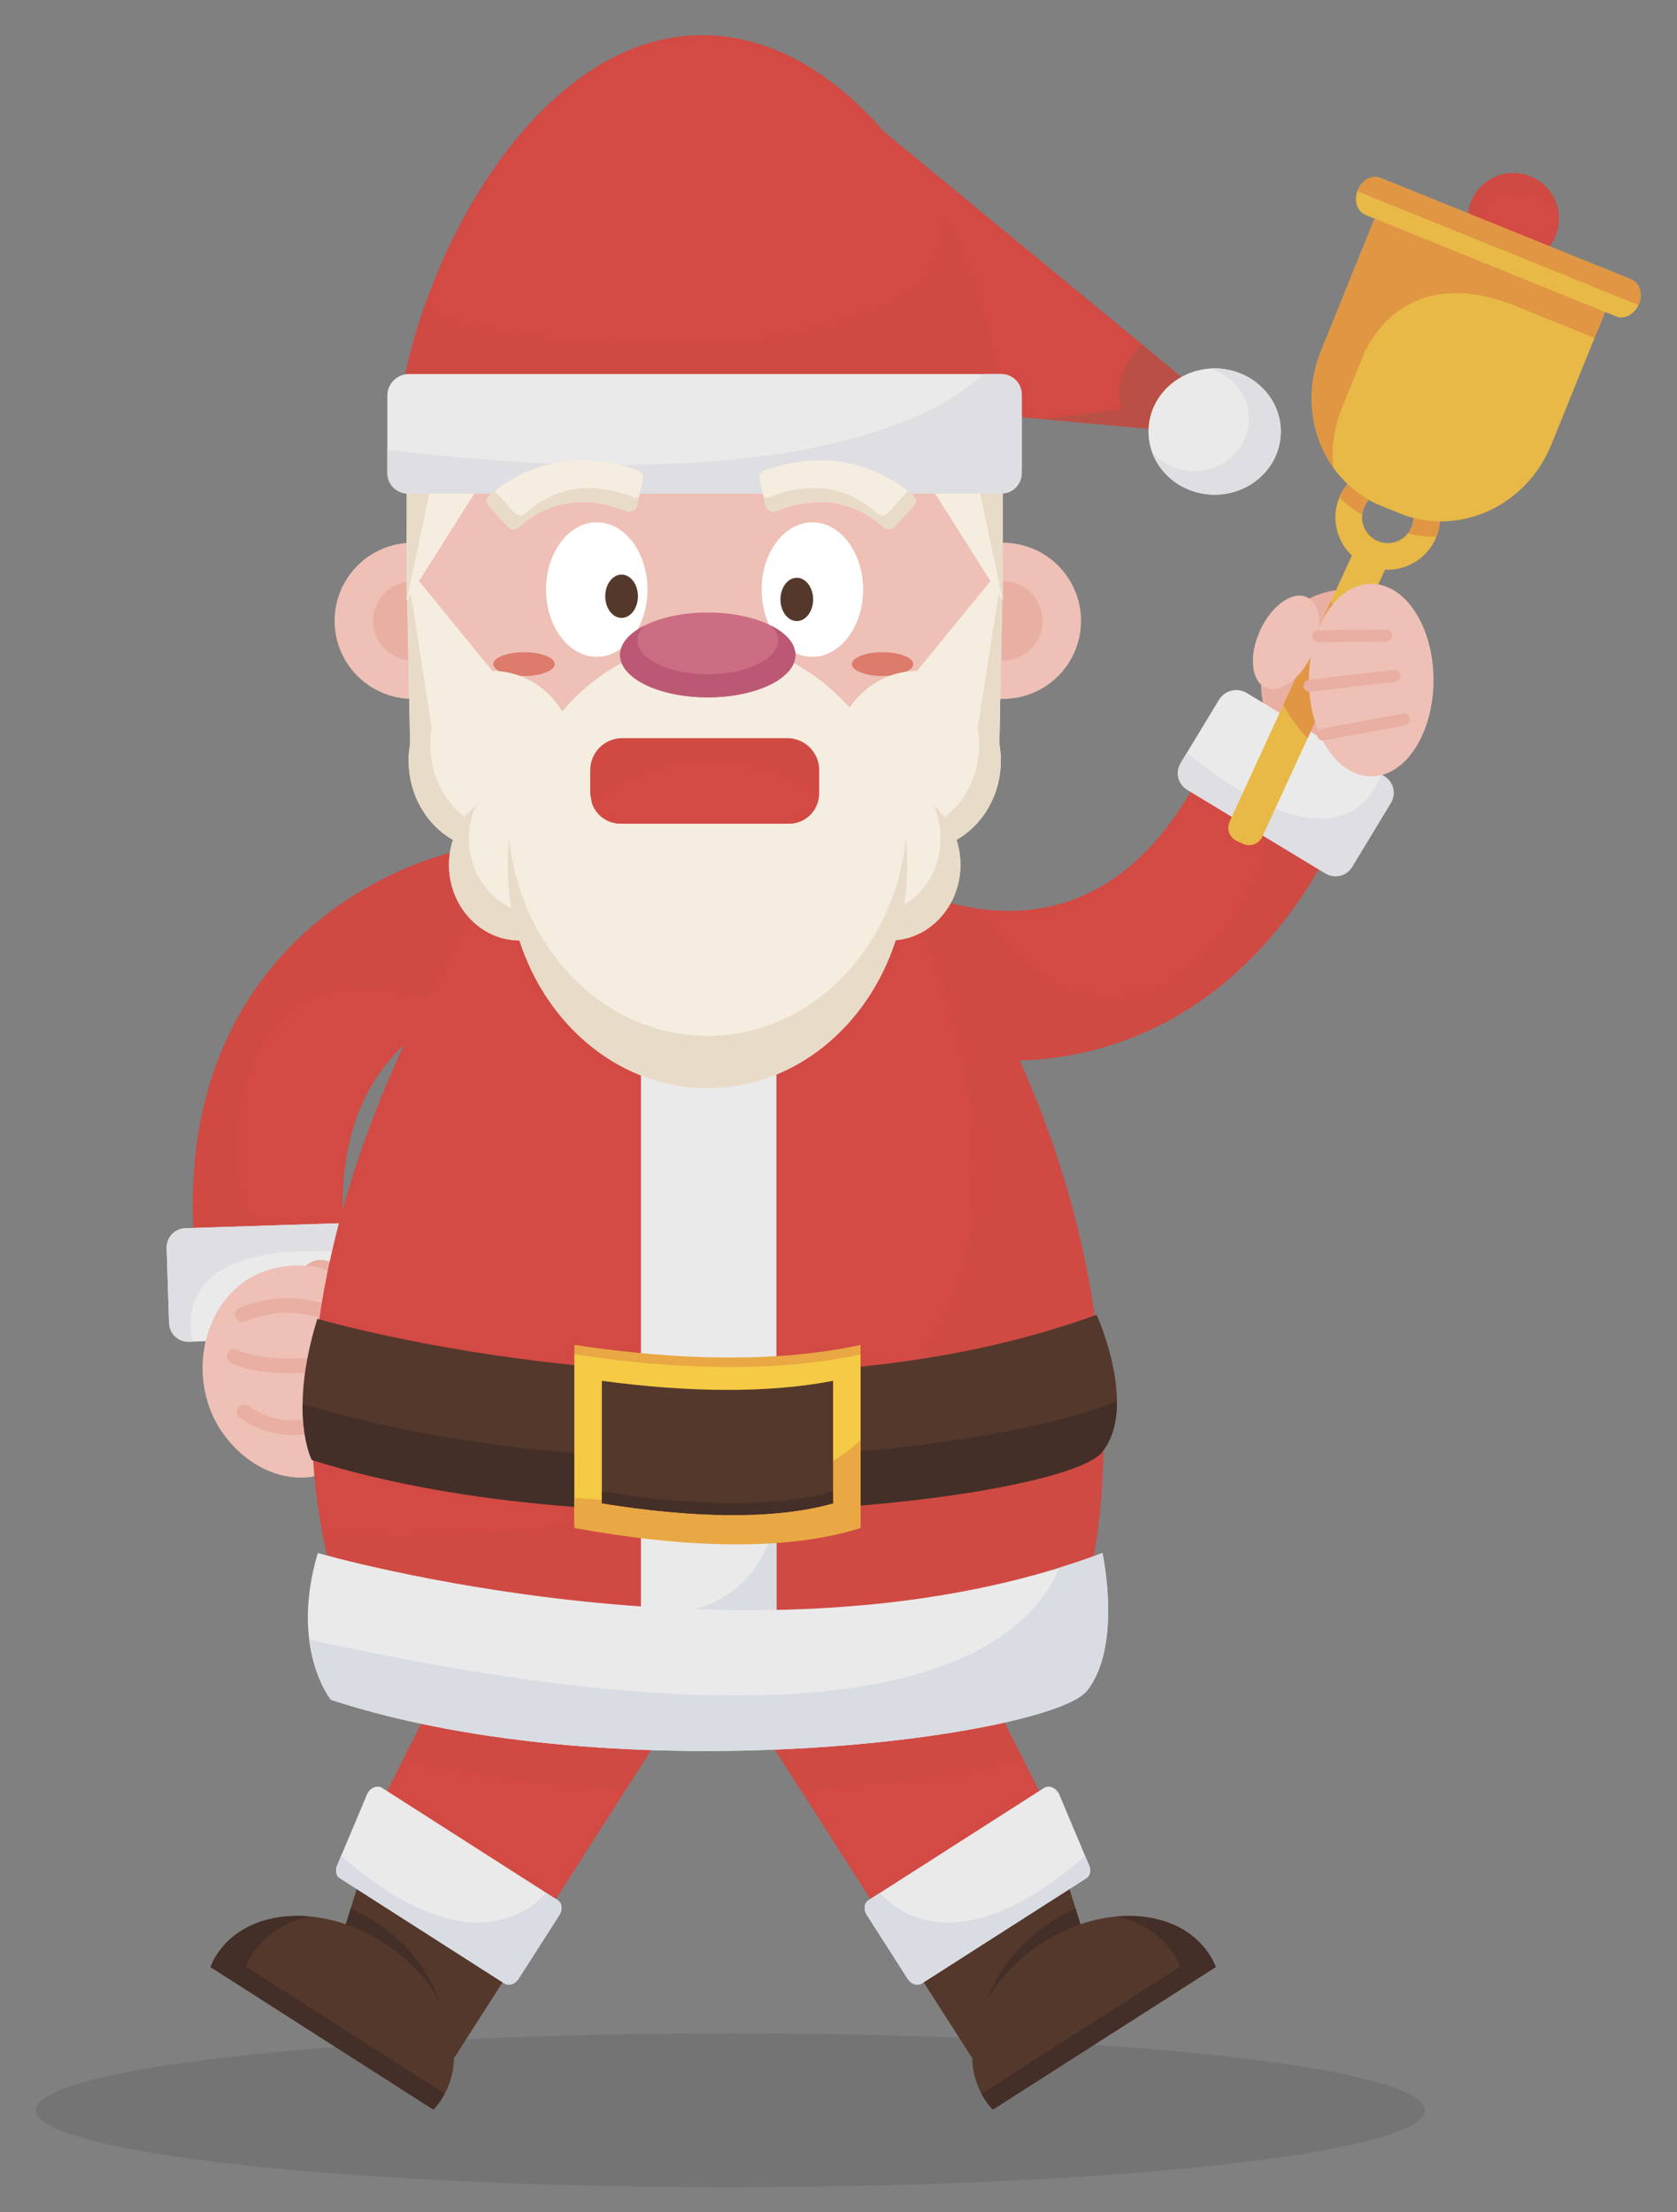 <?xml version="1.0" encoding="utf-8"?>
<!-- Generator: Adobe Illustrator 17.0.0, SVG Export Plug-In . SVG Version: 6.00 Build 0)  -->
<!DOCTYPE svg PUBLIC "-//W3C//DTD SVG 1.1//EN" "http://www.w3.org/Graphics/SVG/1.1/DTD/svg11.dtd">
<svg version="1.1" id="Layer_1" xmlns="http://www.w3.org/2000/svg" xmlns:xlink="http://www.w3.org/1999/xlink" x="0px" y="0px"
	 width="263px" height="347px" viewBox="0 0 263 347" enable-background="new 0 0 263 347" xml:space="preserve">
<rect x="0" y="0" width="263" height="347" fill="#808080" stroke="none"/>
<ellipse opacity="0.1" fill="#0D0F0F" cx="114.549" cy="330.996" rx="108.929" ry="12.069"/>
<g>
	<g id="hand">
		<ellipse fill="#E9AFA3" cx="210.875" cy="107.147" rx="13.119" ry="14.63"/>
		<g>
			<path fill="#D24A43" d="M141.426,163.871c-1.64-0.51-2.689-0.935-3.016-1.071l9.093-21.661l-0.107-0.044
				c0.069,0.028,6.866,2.666,15.187,1.46c10.595-1.536,19.27-8.721,25.781-21.354c2.972-5.766,10.056-8.035,15.822-5.059
				c5.766,2.972,8.032,10.056,5.059,15.822c-13.057,25.332-31.549,32.488-44.761,34.032
				C154.291,167.187,145.779,165.226,141.426,163.871z"/>
			<path fill="#CF4A43" d="M204.187,116.142c-3.214-1.659-6.837-1.685-9.93-0.386l1.967,5.371c0,0,9.206,14.396-9.474,30.447
				c-15.727,13.514-29.556-3.388-33.535-9.07c-3.503-0.515-5.778-1.393-5.817-1.409l0.106,0.044l-9.093,21.661
				c0.326,0.137,1.376,0.561,3.016,1.071c4.353,1.355,12.865,3.316,23.059,2.125c13.213-1.544,31.704-8.7,44.761-34.032
				C212.218,126.198,209.953,119.114,204.187,116.142z"/>
		</g>
		<g>
			<path fill="#EBEAEA" d="M207.757,136.932l-21.462-12.995c-1.493-0.904-1.974-2.865-1.071-4.357l5.944-9.816
				c0.904-1.493,2.865-1.974,4.357-1.071l21.462,12.995c1.493,0.904,1.974,2.865,1.071,4.357l-5.943,9.816
				C211.211,137.354,209.25,137.836,207.757,136.932z"/>
			<path fill="#DFDEE2" d="M217.151,121.787l-0.543-0.329c-1.828,4.92-8.438,14.371-30.479-3.375l-1.005,1.659
				c-0.849,1.403-0.397,3.245,1.006,4.094l21.79,13.194c1.403,0.849,3.245,0.397,4.094-1.006l6.142-10.143
				C219.007,124.479,218.554,122.636,217.151,121.787z"/>
		</g>
		<g>
			<g>
				<g>
					<circle fill="#D24A43" cx="237.338" cy="34.293" r="7.144"/>
					<path fill="#CF4A43" d="M231.024,37.635c-0.106-2.013,0.635-4.058,2.21-5.557c2.86-2.718,7.382-2.603,10.101,0.258
						c0.46,0.484,0.837,1.016,1.136,1.579c-0.087-1.641-0.734-3.26-1.954-4.543c-2.719-2.86-7.24-2.976-10.1-0.257
						C230.041,31.373,229.561,34.875,231.024,37.635z"/>
				</g>
				<g>
					<path fill="#E8B946" d="M214.521,88.743c4.193,1.722,8.986-0.281,10.709-4.473c1.721-4.193-0.282-8.987-4.474-10.709
						c-4.192-1.722-8.987,0.281-10.708,4.473C208.326,82.227,210.329,87.022,214.521,88.743z M219.17,77.422
						c2.06,0.847,3.044,3.202,2.198,5.262c-0.846,2.06-3.201,3.045-5.261,2.198c-2.06-0.846-3.045-3.202-2.198-5.262
						C214.754,77.561,217.11,76.576,219.17,77.422z"/>
					<path fill="#E19644" d="M225.259,84.188c1.662-4.173-0.338-8.915-4.503-10.626c-4.19-1.721-8.981,0.279-10.705,4.466
						c1.054,1.051,2.25,1.973,3.575,2.736c0.037-0.384,0.129-0.768,0.283-1.143c0.846-2.06,3.201-3.044,5.262-2.198
						c2.06,0.847,3.044,3.202,2.198,5.262c-0.149,0.362-0.346,0.689-0.578,0.98C222.271,84.039,223.771,84.209,225.259,84.188z"/>
					<path fill="#E8B946" d="M216.556,31.881l-9.41,23.237c-3.919,9.678,0.372,20.548,9.584,24.278l2.781,1.126
						c9.211,3.73,19.857-1.091,23.777-10.77l9.409-23.237L216.556,31.881z"/>
					<path fill="#E19644" d="M209.096,73.34c-0.308-3.05,0.105-6.246,1.351-9.322l3.607-8.907
						c2.326-4.599,8.546-12.529,22.546-7.551l13.467,5.453l2.631-6.497l-36.141-14.635l-9.41,23.237
						C204.578,61.463,205.537,68.318,209.096,73.34z"/>
					<path fill="#E8B946" d="M212.923,29.833c0.65-1.605,2.255-2.469,3.587-1.93l39.283,15.907c1.331,0.539,1.883,2.276,1.233,3.882
						l0,0c-0.65,1.605-2.256,2.469-3.586,1.93l-39.283-15.907C212.824,33.175,212.273,31.438,212.923,29.833L212.923,29.833z"/>
					<path fill="#E19644" d="M257.025,47.691c0.65-1.605,0.098-3.343-1.233-3.882l-39.283-15.907
						c-1.331-0.539-2.936,0.325-3.587,1.93c-0.022,0.054-0.039,0.107-0.057,0.161l44.089,17.853
						C256.978,47.795,257.003,47.744,257.025,47.691z"/>
				</g>
			</g>
			<g>
				<path fill="#E8B946" d="M194.949,132.355l-0.991-0.455c-1.139-0.523-1.643-1.883-1.119-3.022l19.627-42.72
					c0.523-1.139,1.883-1.643,3.022-1.119l0.991,0.455c1.139,0.523,1.643,1.883,1.119,3.022l-19.627,42.72
					C197.448,132.375,196.088,132.879,194.949,132.355z"/>
				<path fill="#E19644" d="M201.248,110.574c1.024,1.779,2.342,3.756,3.817,5.221l7.775-16.922l-4.156-4.483L201.248,110.574z"/>
			</g>
		</g>
		<g>
			
				<ellipse transform="matrix(0.909 0.417 -0.417 0.909 60.495 -74.951)" fill="#EEC0B6" cx="201.582" cy="100.812" rx="4.481" ry="7.792"/>
			<ellipse fill="#EEC0B6" cx="215.041" cy="106.672" rx="9.774" ry="15.106"/>
			<g>
				<path fill="#E9AFA3" d="M221.055,112.512c0.021,0.054,0.037,0.111,0.048,0.17c0.094,0.51-0.243,1-0.753,1.095l-12.719,2.351
					c-0.51,0.095-1-0.233-1.095-0.753c-0.094-0.51,0.243-1,0.753-1.095l12.719-2.351C220.459,111.846,220.895,112.1,221.055,112.512
					z"/>
				<path fill="#E9AFA3" d="M219.6,105.669c0.029,0.074,0.048,0.151,0.057,0.233c0.06,0.515-0.31,0.981-0.825,1.042l-13.355,1.555
					c-0.517,0.06-0.982-0.308-1.042-0.825c-0.06-0.515,0.31-0.981,0.825-1.042l13.355-1.555
					C219.049,105.026,219.449,105.28,219.6,105.669z"/>
				<path fill="#E9AFA3" d="M218.245,99.345c0.04,0.103,0.062,0.214,0.063,0.331c0.005,0.52-0.411,0.944-0.931,0.949l-10.646,0.102
					c-0.519,0.006-0.944-0.409-0.948-0.93c-0.005-0.52,0.411-0.944,0.931-0.949l10.646-0.102
					C217.762,98.742,218.108,98.991,218.245,99.345z"/>
			</g>
		</g>
	</g>
	<g>
		<g>
			<path fill="#D24A43" d="M70.134,133.895c1.653-0.466,2.764-0.682,3.112-0.746l4.185,23.117l0.113-0.021
				c-0.073,0.014-7.209,1.508-13.528,7.055c-8.045,7.064-11.401,17.815-9.974,31.956c0.652,6.454-4.051,12.218-10.507,12.866
				c-6.454,0.652-12.215-4.052-12.866-10.507c-2.862-28.355,8.74-44.435,18.975-52.931C57.54,138.128,65.746,135.132,70.134,133.895
				z"/>
			<path fill="#CF4A43" d="M43.535,208.121c3.599-0.361,6.65-2.315,8.536-5.089l-4.576-3.431c0,0-15.565-7.051-8.654-30.69
				c5.819-19.903,26.626-13.271,33.059-10.677c3.218-1.478,5.603-1.982,5.645-1.99l-0.113,0.021l-4.185-23.117
				c-0.348,0.063-1.459,0.279-3.112,0.746c-4.388,1.237-12.593,4.233-20.49,10.788c-10.236,8.496-21.837,24.577-18.975,52.931
				C31.32,204.068,37.08,208.773,43.535,208.121z"/>
		</g>
		<g>
			<path fill="#EBEAEA" d="M29.208,192.638l25.077-0.804c1.744-0.056,3.217,1.325,3.273,3.069l0.368,11.469
				c0.056,1.744-1.325,3.217-3.069,3.273l-25.077,0.804c-1.744,0.056-3.217-1.325-3.273-3.069l-0.368-11.469
				C26.083,194.167,27.464,192.694,29.208,192.638z"/>
			<path fill="#DFDEE2" d="M29.588,210.455l0.634-0.02c-1.15-5.121-0.76-16.647,27.392-13.785l-0.062-1.938
				c-0.053-1.639-1.436-2.937-3.075-2.884l-25.459,0.817c-1.639,0.053-2.937,1.436-2.884,3.075l0.38,11.852
				C26.566,209.21,27.949,210.508,29.588,210.455z"/>
		</g>
		
			<ellipse transform="matrix(0.996 -0.091 0.091 0.996 -18.359 5.441)" fill="#E9AFA3" cx="50.597" cy="204.433" rx="4.728" ry="6.857"/>
		<g>
			<path fill="#EEC0B6" d="M48.995,198.631c0,0,6.392-0.149,3.445,8.547c-2.946,8.695-4.165,10.642,0.343,17.582
				c4.508,6.94-9.352,11.308-17.559,0.413C27.418,214.811,33.22,196.772,48.995,198.631z"/>
			<g>
				<path fill="#E9AFA3" d="M37.139,206.902c-0.065-0.074-0.122-0.156-0.167-0.246c-0.293-0.579-0.032-1.255,0.581-1.512
					c8.514-3.558,15.428,0.2,15.717,0.361c0.59,0.328,0.796,1.033,0.459,1.575c-0.336,0.54-1.087,0.711-1.677,0.385
					c-0.254-0.14-6.129-3.279-13.438-0.225C38.096,207.456,37.491,207.303,37.139,206.902z"/>
				<path fill="#E9AFA3" d="M35.857,213.481c-0.301-0.344-0.381-0.826-0.163-1.239c0.296-0.562,1.032-0.781,1.645-0.489
					c4.347,2.071,12.626,1.113,12.709,1.103c0.672-0.08,1.302,0.362,1.407,0.991c0.105,0.628-0.354,1.201-1.026,1.282
					c-0.37,0.044-9.122,1.061-14.165-1.343C36.103,213.711,35.965,213.604,35.857,213.481z"/>
				<path fill="#E9AFA3" d="M37.413,222.18c-0.357-0.407-0.389-0.994-0.042-1.419c0.406-0.497,1.177-0.582,1.723-0.19
					c5.669,4.072,11.872,1.254,11.934,1.225c0.601-0.28,1.342-0.05,1.665,0.519c0.318,0.567,0.089,1.255-0.512,1.536
					c-0.309,0.144-7.653,3.479-14.557-1.479C37.544,222.314,37.474,222.25,37.413,222.18z"/>
			</g>
		</g>
	</g>
	<g>
		<g>
			<polygon fill="#54382C" points="56.154,295.631 51.624,310.209 71.244,322.759 79.177,310.357 			"/>
			<path fill="#442E28" d="M51.622,310.208l17.847,11.416c1.359-6.867-2.834-15.198-10.842-20.321
				c-1.186-0.758-2.4-1.409-3.627-1.958L51.622,310.208z"/>
			<path fill="#54382C" d="M67.97,330.89c0.482-0.52,0.925-1.08,1.315-1.69c4.679-7.315,0.569-18.3-9.18-24.535
				c-9.749-6.236-21.445-5.361-26.123,1.954c-0.39,0.609-0.713,1.246-0.983,1.902L67.97,330.89z"/>
			<path fill="#442E28" d="M38.566,308.456c0.276-0.651,0.603-1.286,0.993-1.896c2.021-3.16,5.268-5.167,9.042-5.961
				c-6.143-0.563-11.724,1.494-14.619,6.02c-0.39,0.609-0.713,1.246-0.983,1.902L67.97,330.89c0.482-0.52,0.925-1.08,1.314-1.69
				c0.167-0.261,0.32-0.528,0.464-0.798L38.566,308.456z"/>
		</g>
		<g>
			<polygon fill="#D24A43" points="82.995,304.387 57.175,287.871 74.511,253.696 103.542,272.265 			"/>
			<path fill="#CF4A43" d="M63.324,275.75c11.209,2.762,23.16,4.274,34.868,4.88l5.35-8.364l-29.031-18.57L63.324,275.75z"/>
		</g>
		<g>
			<path fill="#EBEAEA" d="M79.108,311.103l-25.803-16.505c-0.588-0.376-0.775-1.204-0.447-1.983l4.687-11.137
				c0.44-1.046,1.596-1.553,2.386-1.048l27.533,17.611c0.687,0.439,0.81,1.474,0.275,2.311l-6.416,10.031
				C80.785,311.22,79.794,311.543,79.108,311.103z"/>
			<path fill="#D9DDE3" d="M87.462,298.042l-1.809-1.157c-2.829,3.196-12.762,11.093-32.156-5.789l-0.64,1.52
				c-0.328,0.779-0.141,1.606,0.447,1.983l25.803,16.505c0.687,0.44,1.678,0.117,2.213-0.72l6.416-10.03
				C88.272,299.516,88.149,298.481,87.462,298.042z"/>
		</g>
	</g>
	<g>
		<g>
			<polygon fill="#54382C" points="167.52,295.631 172.049,310.209 152.429,322.759 144.497,310.357 			"/>
			<path fill="#442E28" d="M172.051,310.208l-17.847,11.416c-1.359-6.867,2.834-15.198,10.842-20.321
				c1.186-0.758,2.4-1.409,3.628-1.958L172.051,310.208z"/>
			<path fill="#54382C" d="M155.703,330.89c-0.482-0.52-0.925-1.08-1.315-1.69c-4.679-7.315-0.569-18.3,9.18-24.535
				c9.749-6.236,21.445-5.361,26.123,1.954c0.39,0.609,0.713,1.246,0.983,1.902L155.703,330.89z"/>
			<path fill="#442E28" d="M185.108,308.456c-0.276-0.651-0.603-1.286-0.993-1.896c-2.021-3.16-5.268-5.167-9.042-5.961
				c6.143-0.563,11.724,1.494,14.619,6.02c0.39,0.609,0.713,1.246,0.983,1.902l-34.971,22.369c-0.482-0.52-0.925-1.08-1.315-1.69
				c-0.167-0.261-0.32-0.528-0.464-0.798L185.108,308.456z"/>
		</g>
		<g>
			<polygon fill="#D24A43" points="140.678,304.387 166.499,287.871 149.163,253.696 120.132,272.265 			"/>
			<path fill="#CF4A43" d="M160.35,275.75c-11.209,2.762-23.16,4.274-34.868,4.88l-5.35-8.364l29.031-18.57L160.35,275.75z"/>
		</g>
		<g>
			<path fill="#EBEAEA" d="M144.566,311.103l25.803-16.505c0.588-0.376,0.775-1.204,0.447-1.983l-4.687-11.137
				c-0.44-1.046-1.596-1.553-2.386-1.048l-27.533,17.611c-0.687,0.439-0.81,1.474-0.275,2.311l6.416,10.031
				C142.888,311.22,143.879,311.543,144.566,311.103z"/>
			<path fill="#D9DDE3" d="M136.211,298.042l1.809-1.157c2.829,3.196,12.762,11.093,32.156-5.789l0.64,1.52
				c0.328,0.779,0.141,1.606-0.447,1.983l-25.803,16.505c-0.687,0.44-1.678,0.117-2.213-0.72l-6.416-10.03
				C135.401,299.516,135.524,298.481,136.211,298.042z"/>
		</g>
	</g>
	<g>
		<path fill="#D24A43" d="M84.423,128.226c0,0-50.46,64.414-31.079,122.943c0,0,63.675,20.316,117.06-1.981
			c0,0,16.735-56.288-33.654-120.962H84.423z"/>
		<path fill="#CF4A43" d="M136.749,128.226h-2.863c2.68,1.621,3.927,3.498,3.927,3.498s69.503,115.087-87.216,108.901
			c0.685,3.526,1.587,7.045,2.746,10.544c0,0,63.675,20.317,117.06-1.981C170.403,249.188,187.138,192.899,136.749,128.226z"/>
		<rect x="100.517" y="128.226" fill="#EBEAEA" width="21.249" height="130.89"/>
		<path fill="#D9DDE3" d="M121.766,237.713c0,0-1.663,13.777-16.046,15.267c0,0,12.489,1.961,16.046,0.238V237.713z"/>
		<g>
			<path fill="#EBEAEA" d="M49.846,243.587c0,0,69.53,20.199,123.045,0c0,0,3.183,14.569-2.433,21.617
				c-5.616,7.048-72.452,16.444-118.563,1.409C51.894,266.614,45.372,258.548,49.846,243.587z"/>
			<path fill="#D9DDE3" d="M172.891,243.587c-2.223,0.839-4.476,1.603-6.749,2.307c-4.952,12.048-26.468,31.5-117.65,11.246
				c0.773,6.213,3.403,9.474,3.403,9.474c46.111,15.035,112.947,5.638,118.563-1.409
				C176.074,258.156,172.891,243.587,172.891,243.587z"/>
		</g>
		<g>
			<g>
				<path fill="#54382C" d="M49.77,206.851c0,0,66.619,19.571,122.209-0.628c0,0,6.617,14.569,0.783,21.617
					c-5.834,7.048-75.951,16.19-123.851,1.155C48.912,228.996,45.123,221.812,49.77,206.851z"/>
				<path fill="#442E28" d="M47.464,220.199c-0.065,5.908,1.448,8.797,1.448,8.797c47.9,15.035,118.017,5.892,123.851-1.155
					c1.815-2.192,2.424-5.112,2.403-8.095C159.2,226.687,98.696,235.646,47.464,220.199z"/>
			</g>
			<g>
				<path fill="#E9A844" d="M134.955,237.727c-11.596,3.68-27.472,3.161-44.87,0v-26.781c16.797,2.548,32.305,2.743,44.87,0V237.727
					z"/>
				<path fill="#F5CA44" d="M134.955,239.215c-11.596,3.68-27.472,3.161-44.87,0v-26.781c16.797,2.548,32.305,2.743,44.87,0V239.215
					z"/>
				<path fill="#E9A844" d="M90.085,234.919v4.751c17.398,3.161,33.273,3.68,44.87,0v-13.809
					C128.75,231.808,116.053,237.277,90.085,234.919z"/>
				<path fill="#54382C" d="M130.648,235.791c-9.37,2.639-22.198,2.267-36.256,0v-19.207c13.573,1.827,26.103,1.967,36.256,0
					V235.791z"/>
				<path fill="#442E28" d="M94.392,233.927v1.864c14.058,2.267,26.886,2.639,36.256,0v-1.864
					C121.278,236.566,108.45,236.194,94.392,233.927z"/>
			</g>
		</g>
	</g>
	<g>
		<g>
			<g>
				<circle fill="#EEC0B6" cx="157.286" cy="97.376" r="12.25"/>
				<circle fill="#E9AFA3" cx="157.286" cy="97.376" r="6.211"/>
			</g>
			<g>
				<circle fill="#EEC0B6" cx="64.727" cy="97.376" r="12.25"/>
				<circle fill="#E9AFA3" cx="64.727" cy="97.376" r="6.211"/>
			</g>
			<circle fill="#EEC0B6" cx="110.561" cy="94.227" r="45.835"/>
		</g>
		<g>
			<ellipse fill="#FFFFFF" cx="93.588" cy="92.473" rx="7.957" ry="10.547"/>
			<ellipse fill="#54382C" cx="97.481" cy="93.52" rx="2.562" ry="3.396"/>
		</g>
		<g>
			<ellipse fill="#FFFFFF" cx="127.401" cy="92.473" rx="7.956" ry="10.548"/>
			<ellipse fill="#54382C" cx="124.961" cy="94.019" rx="2.562" ry="3.396"/>
		</g>
		<ellipse fill="#DD7B6C" cx="82.173" cy="104.167" rx="4.816" ry="1.864"/>
		<ellipse fill="#DD7B6C" cx="138.41" cy="104.167" rx="4.816" ry="1.864"/>
		<g>
			<g>
				<g>
					<g>
						<path fill="#F5EDE0" d="M156.728,116.715l0.558-27.976l-13.463,16.493c-7.252,0-13.132,6.304-13.132,14.08
							s5.879,14.08,13.132,14.08c7.252,0,13.132-6.304,13.132-14.08C156.955,118.424,156.875,117.557,156.728,116.715
							L156.728,116.715z"/>
						<path fill="#E8DCC9" d="M157.286,88.739l-3.945,25.456c0.146,0.842,0.227,1.709,0.227,2.596c0,7.776-5.879,14.08-13.131,14.08
							c-2.035,0-3.963-0.497-5.682-1.383c2.358,2.416,5.551,3.903,9.07,3.903c7.252,0,13.132-6.304,13.132-14.08
							c0-0.887-0.08-1.755-0.227-2.596L157.286,88.739z"/>
					</g>
					<g>
						<ellipse fill="#F5EDE0" cx="139.548" cy="135.633" rx="11.075" ry="11.875"/>
						<path fill="#E8DCC9" d="M146.373,126.285c0.726,1.581,1.136,3.358,1.136,5.239c0,6.559-4.959,11.875-11.075,11.875
							c-2.576,0-4.945-0.945-6.826-2.527c1.805,3.93,5.577,6.636,9.94,6.636c6.117,0,11.075-5.317,11.075-11.875
							C150.623,131.836,148.959,128.458,146.373,126.285z"/>
					</g>
					<g>
						<path fill="#F5EDE0" d="M64.313,116.715l-0.558-27.976l13.463,16.493c7.252,0,13.131,6.304,13.131,14.08
							s-5.879,14.08-13.131,14.08c-7.252,0-13.131-6.304-13.131-14.08C64.086,118.424,64.166,117.557,64.313,116.715L64.313,116.715
							z"/>
						<path fill="#E8DCC9" d="M63.755,88.739l3.945,25.456c-0.146,0.842-0.227,1.709-0.227,2.596c0,7.776,5.879,14.08,13.132,14.08
							c2.035,0,3.963-0.497,5.682-1.383c-2.357,2.416-5.55,3.903-9.069,3.903c-7.252,0-13.131-6.304-13.131-14.08
							c0-0.887,0.08-1.755,0.227-2.596L63.755,88.739z"/>
					</g>
					<g>
						<ellipse fill="#F5EDE0" cx="81.493" cy="135.633" rx="11.075" ry="11.875"/>
						<path fill="#E8DCC9" d="M74.668,126.285c-0.726,1.581-1.135,3.358-1.135,5.239c0,6.559,4.959,11.875,11.075,11.875
							c2.576,0,4.944-0.945,6.826-2.527c-1.806,3.93-5.577,6.636-9.94,6.636c-6.117,0-11.075-5.317-11.075-11.875
							C70.418,131.836,72.082,128.458,74.668,126.285z"/>
					</g>
					<g>
						<ellipse fill="#F5EDE0" cx="110.959" cy="135.633" rx="31.335" ry="35.037"/>
						<path fill="#E8DCC9" d="M110.959,162.486c-16.067,0-29.301-13.524-31.115-30.945c-0.14,1.343-0.22,2.707-0.22,4.092
							c0,19.351,14.029,35.038,31.335,35.038c17.306,0,31.335-15.687,31.335-35.038c0-1.385-0.08-2.749-0.22-4.092
							C140.26,148.962,127.025,162.486,110.959,162.486z"/>
					</g>
				</g>
				<g>
					<ellipse fill="#CC6D84" cx="110.99" cy="102.727" rx="13.751" ry="6.653"/>
					<path fill="#BB5975" d="M121.002,98.169c0.654,0.682,1.022,1.442,1.022,2.244c0,2.948-4.94,5.339-11.033,5.339
						c-6.094,0-11.033-2.39-11.033-5.339c0-0.802,0.368-1.561,1.022-2.244c-2.317,1.191-3.739,2.794-3.739,4.558
						c0,3.674,6.156,6.653,13.751,6.653c7.594,0,13.751-2.979,13.751-6.653C124.741,100.962,123.319,99.359,121.002,98.169z"/>
				</g>
				<g>
					<path fill="#CF4A43" d="M123.472,129.192H97.569c-2.75,0-5-2.25-5-5v-3.415c0-2.75,2.25-5,5-5h25.904c2.75,0,5,2.25,5,5v3.415
						C128.472,126.942,126.222,129.192,123.472,129.192z"/>
					<path fill="#D24A43" d="M111.142,119.294c-7.497,0-14.159,2.51-18.397,6.401c0.537,2.003,2.356,3.497,4.522,3.497h26.507
						c2.492,0,4.527-1.971,4.671-4.429C124.199,121.408,118.022,119.294,111.142,119.294z"/>
				</g>
			</g>
			<g>
				<polygon fill="#F5EDE0" points="63.778,76.535 63.755,94.227 74.953,76.535 				"/>
				<polygon fill="#E8DCC9" points="63.763,76.535 63.755,94.227 67.521,76.535 				"/>
			</g>
			<g>
				<polygon fill="#F5EDE0" points="157.263,76.535 157.286,94.227 146.088,76.535 				"/>
				<polygon fill="#E8DCC9" points="157.278,76.535 157.286,94.227 153.52,76.535 				"/>
			</g>
		</g>
		<g>
			<g>
				<path fill="#D24A43" d="M127.06,11.099l62.679,51.697c1.349,0.75,1.826,2.458,1.061,3.8l0,0
					c-0.539,0.944-1.579,1.487-2.662,1.388l-78.662-7.177c-1.539-0.14-2.667-1.512-2.507-3.049l2.494-37.566
					C110.86,3.483,125.321,10.131,127.06,11.099z"/>
				<path fill="#BA4F46" d="M189.74,62.796l-10.591-8.735c-1.001,0.883-2.471,2.797-3.089,4.629c-1.309,3.884,0,5.482,0,5.482
					l-12.562,1.564l24.642,2.248c1.083,0.099,2.123-0.444,2.662-1.388C191.566,65.254,191.089,63.546,189.74,62.796z"/>
			</g>
			<g>
				<path fill="#D24A43" d="M157.13,66.912c0.021-0.897,0.017-1.8-0.043-2.712c-1.533-23.599-20.855-58.689-46.938-58.689
					c-26.084,0-44.595,35.324-47.519,58.689c-0.114,0.912-0.167,1.814-0.191,2.712H157.13z"/>
				<path fill="#CF4A43" d="M157.087,64.2c-0.595-9.151-3.874-20.026-9.175-29.917l-0.135,1.929c0,0,2.847,18.226-45.012,17.849
					c0,0-30.486,0.02-36.041-5.707c-0.067-0.069-0.125-0.148-0.185-0.225c-1.954,5.595-3.287,11.104-3.909,16.072
					c-0.114,0.912-0.167,1.814-0.191,2.712h94.691C157.151,66.015,157.147,65.112,157.087,64.2z"/>
			</g>
			<g>
				<ellipse fill="#EBEAEA" cx="190.488" cy="67.69" rx="10.377" ry="9.903"/>
				<path fill="#DFDEE2" d="M190.488,57.787c-0.248,0-0.493,0.011-0.737,0.028c3.539,1.018,6.117,4.151,6.117,7.861
					c0,4.534-3.852,8.21-8.603,8.21c-2.633,0-4.989-1.13-6.567-2.909c1.42,3.854,5.266,6.617,9.79,6.617
					c5.731,0,10.377-4.434,10.377-9.903C200.865,62.221,196.219,57.787,190.488,57.787z"/>
			</g>
			<g>
				<path fill="#EBEAEA" d="M156.872,77.418H64.117c-1.853,0-3.369-1.516-3.369-3.369V62.041c0-1.853,1.516-3.369,3.369-3.369
					h92.755c1.853,0,3.369,1.516,3.369,3.369v12.007C160.241,75.902,158.725,77.418,156.872,77.418z"/>
				<path fill="#DFDEE2" d="M157.075,58.672h-2.87c-6.264,5.974-28.231,19.727-93.457,11.895v3.685c0,1.741,1.425,3.166,3.166,3.166
					h93.161c1.741,0,3.166-1.425,3.166-3.166V61.838C160.241,60.097,158.817,58.672,157.075,58.672z"/>
			</g>
		</g>
		<g>
			<path fill="#F5EDE0" d="M100.849,75.099c0.123-0.545-0.197-1.106-0.761-1.307c-4.484-1.596-8.845-1.997-13.03-1.177
				c-4.664,0.914-8.111,3.182-10.335,5.127c-0.477,0.417-0.515,1.1-0.093,1.565l2.963,3.263c0.466,0.513,1.304,0.558,1.822,0.09
				c1.487-1.346,3.923-3.046,7.211-3.67c2.966-0.564,6.174-0.165,9.578,1.161c0.717,0.279,1.532-0.125,1.69-0.825L100.849,75.099z"
				/>
			<path fill="#E8DCC9" d="M99.227,77.958c-3.404-1.326-6.612-1.725-9.578-1.161c-3.289,0.624-5.724,2.324-7.211,3.67
				c-0.518,0.469-1.356,0.423-1.822-0.09l-2.963-3.263c-0.027-0.03-0.035-0.066-0.058-0.097c-0.308,0.244-0.6,0.487-0.872,0.725
				c-0.477,0.417-0.515,1.1-0.093,1.565l2.963,3.263c0.466,0.513,1.304,0.558,1.822,0.09c1.487-1.346,3.923-3.046,7.211-3.67
				c2.966-0.564,6.174-0.165,9.578,1.161c0.717,0.279,1.532-0.125,1.69-0.825l0.313-1.386
				C99.908,78.065,99.558,78.087,99.227,77.958z"/>
		</g>
		<g>
			<path fill="#F5EDE0" d="M119.107,75.099c-0.123-0.545,0.197-1.106,0.761-1.307c4.484-1.596,8.845-1.997,13.03-1.177
				c4.664,0.914,8.111,3.182,10.335,5.127c0.477,0.417,0.515,1.1,0.093,1.565l-2.963,3.263c-0.466,0.513-1.304,0.558-1.822,0.09
				c-1.487-1.346-3.923-3.046-7.211-3.67c-2.966-0.564-6.174-0.165-9.578,1.161c-0.717,0.279-1.532-0.125-1.69-0.825L119.107,75.099
				z"/>
			<path fill="#E8DCC9" d="M143.234,77.742c-0.272-0.238-0.563-0.48-0.871-0.725c-0.023,0.031-0.032,0.067-0.059,0.097l-2.963,3.263
				c-0.466,0.513-1.304,0.558-1.822,0.09c-1.487-1.346-3.923-3.046-7.211-3.67c-2.966-0.564-6.174-0.165-9.578,1.161
				c-0.331,0.129-0.681,0.107-0.98-0.018l0.313,1.386c0.158,0.7,0.974,1.104,1.69,0.825c3.404-1.326,6.612-1.725,9.578-1.161
				c3.289,0.624,5.724,2.324,7.211,3.67c0.518,0.469,1.356,0.423,1.822-0.09l2.963-3.263
				C143.749,78.842,143.711,78.16,143.234,77.742z"/>
		</g>
	</g>
</g>
</svg>
